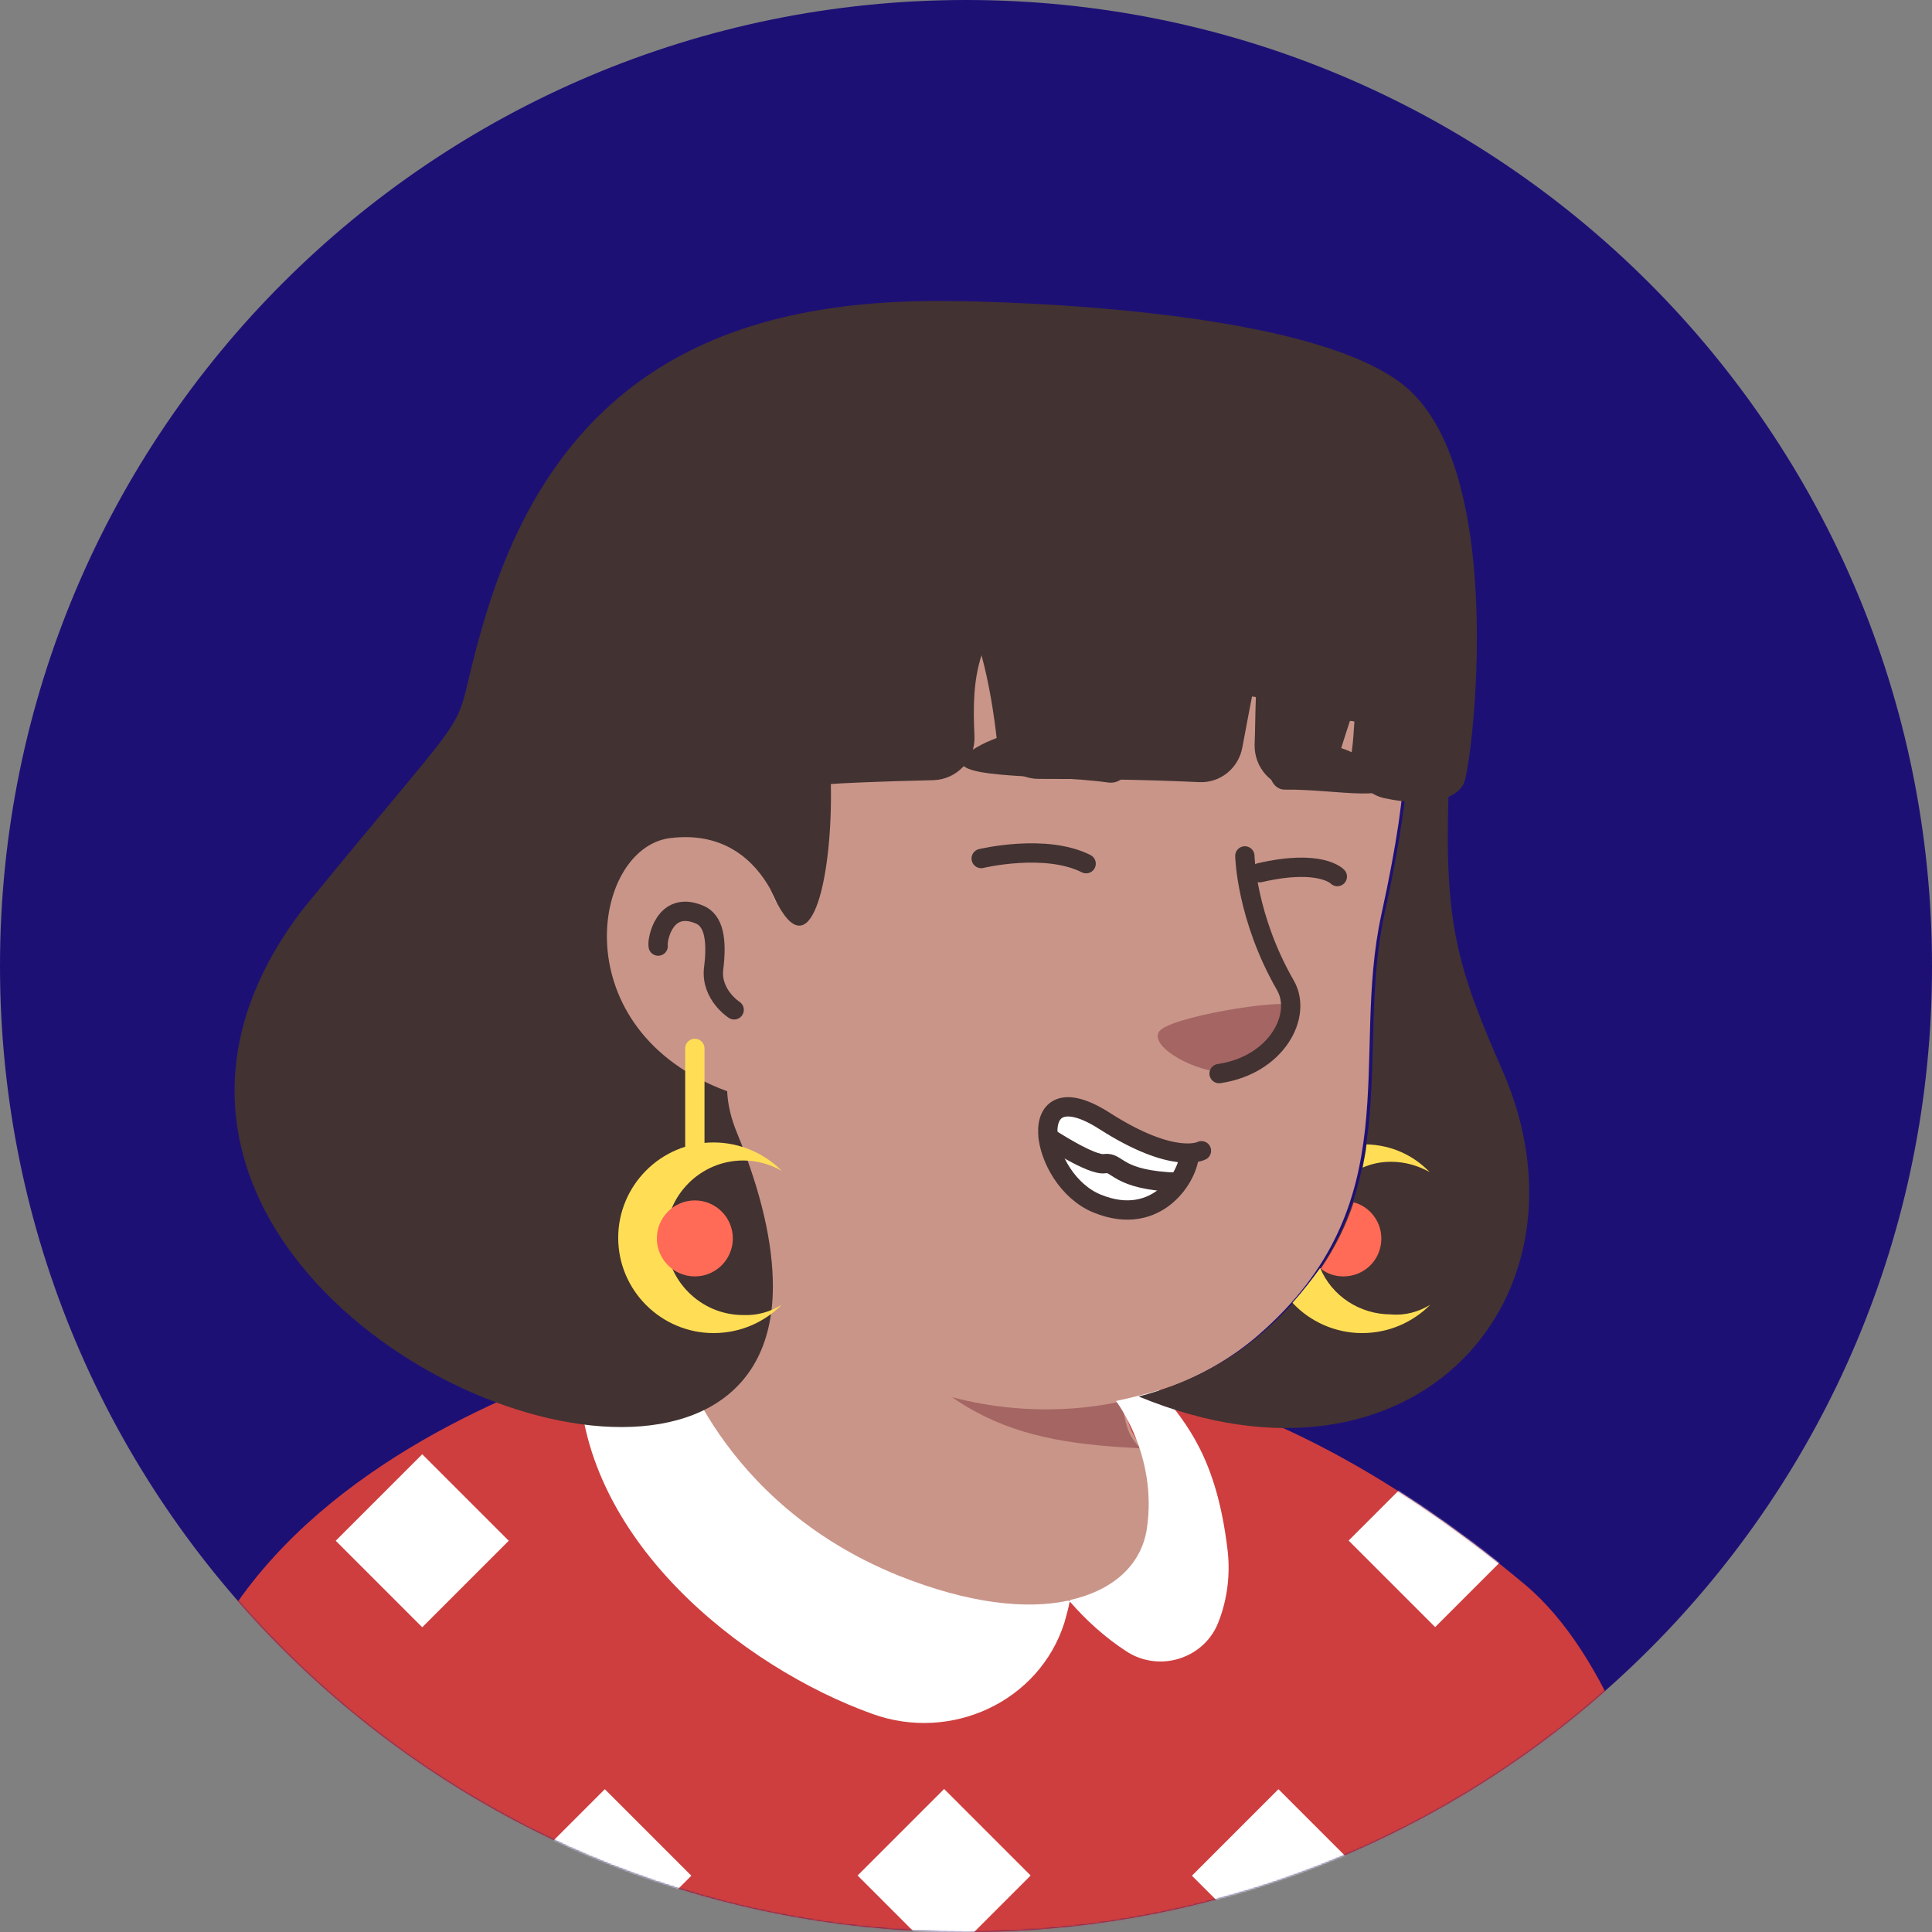 <svg width="1300" height="1300" viewBox="0 0 1300 1300" fill="none" xmlns="http://www.w3.org/2000/svg">
<rect x="0" y="0" width="1300" height="1300" fill="#808080" stroke="none"/>
<path d="M650 1300C290.71 1300 0 1008.86 0 650C0 290.71 291.141 0 650 0C1009.29 0 1300 291.141 1300 650C1300.43 1009.29 1009.29 1300 650 1300Z" fill="#1D1075"/>
<mask id="mask0_324_1764" style="mask-type:alpha" maskUnits="userSpaceOnUse" x="0" y="0" width="1301" height="1300">
<path d="M650 1300C290.71 1300 0 1008.86 0 650C0 290.71 291.141 0 650 0C1009.29 0 1300 291.141 1300 650C1300.43 1009.29 1009.29 1300 650 1300Z" fill="#F7C0B5"/>
</mask>
<g mask="url(#mask0_324_1764)">
<path d="M1012.27 1197.33C1009.23 1199.49 1005.77 1201.66 1002.73 1203.83C999.265 1205.99 996.232 1208.16 992.765 1209.89C989.732 1211.63 987.132 1213.36 984.099 1215.09C983.665 1215.53 983.232 1215.53 982.799 1215.96C972.832 1222.03 962.432 1227.66 952.032 1232.86C948.999 1234.59 945.532 1236.33 942.499 1237.63C942.499 1237.63 942.066 1238.06 941.632 1238.06C938.166 1239.79 934.699 1241.53 931.232 1243.26C924.299 1246.73 916.932 1249.76 909.999 1252.79C906.532 1254.53 902.632 1255.83 899.166 1257.13C895.699 1258.43 891.799 1260.16 888.332 1261.46C884.866 1262.76 880.966 1264.49 877.499 1265.79C877.499 1265.79 877.499 1265.79 877.065 1265.79C873.599 1267.09 869.699 1268.39 866.232 1269.69C858.432 1272.29 850.199 1274.89 842.399 1277.49C839.799 1278.36 836.766 1279.23 834.166 1280.09C825.932 1282.69 817.699 1284.86 809.466 1286.59C806.432 1287.46 803.399 1287.89 799.932 1288.76C792.132 1290.49 783.899 1292.23 776.099 1293.96C774.365 1294.39 773.066 1294.39 771.332 1294.83C768.732 1295.26 765.699 1295.69 763.099 1296.13C759.199 1296.56 755.732 1297.43 751.832 1297.86C750.099 1298.29 748.366 1298.29 746.632 1298.73C744.466 1299.16 741.865 1299.59 739.265 1299.59C732.332 1300.46 724.966 1301.33 718.032 1302.19C715.866 1302.63 713.266 1302.63 711.099 1303.06H710.666C707.632 1303.49 704.599 1303.49 701.566 1303.93C698.532 1304.36 695.499 1304.36 692.466 1304.36C690.732 1304.36 688.566 1304.79 686.832 1304.79C683.366 1304.79 680.332 1305.23 677.299 1305.23C672.966 1305.23 669.066 1305.66 664.732 1305.66C660.399 1305.66 656.499 1305.66 652.166 1305.66C649.132 1305.66 646.099 1305.66 643.066 1305.66C460.632 1303.06 295.966 1225.49 178.966 1102.43C178.966 1102.43 178.966 1101.99 178.532 1101.99C191.966 1075.56 241.799 1027.89 293.799 988.461C359.666 938.628 452.832 907.861 452.832 907.861C452.832 907.861 513.932 897.895 740.566 945.128C913.465 981.528 987.132 1129.29 1012.27 1197.33Z" fill="#C99589"/>
<path d="M788.665 1065.16C779.565 1109.8 720.631 1136.23 621.398 1096.36C499.631 1046.96 452.831 907.863 452.831 907.863C446.331 808.196 431.165 722.829 431.165 722.829C571.998 710.696 738.398 875.363 738.398 875.363L757.465 956.829C759.198 963.763 762.665 969.829 767.865 974.163C776.965 989.763 794.731 1036.56 788.665 1065.16Z" fill="#C99589"/>
<path d="M767.866 974.597C685.1 970.264 624 958.131 558.566 840.697C614.033 889.664 679.466 908.297 748.366 916.964L757.466 956.831C759.2 964.197 762.666 970.264 767.866 974.597Z" fill="#A56663"/>
<path d="M939.032 452.43C946.832 488.83 950.732 518.296 929.499 615.363C908.265 712.43 948.999 809.496 846.732 898.33C777.832 958.13 657.365 969.396 561.165 903.963C528.665 881.863 498.765 851.096 474.499 810.796C455.432 779.163 433.332 749.263 408.632 721.963C374.399 684.696 333.232 609.73 353.599 477.13C386.532 261.33 600.165 236.63 726.265 260.463C852.365 284.296 917.799 356.23 939.032 452.43Z" fill="#C99589"/>
<path d="M524.333 621.86C524.333 621.86 510.9 556.861 447.633 564.661C393.033 571.594 373.966 702.46 497.9 738.86" fill="#C99589"/>
<path d="M493.998 679.497C493.998 679.497 478.398 669.53 480.132 652.197C482.732 631.83 480.132 619.263 470.598 615.363C446.765 605.397 441.998 633.13 442.865 636.597" stroke="#423232" stroke-width="13" stroke-miterlimit="10" stroke-linecap="round" stroke-linejoin="round"/>
<path d="M824.633 721.529C824.633 721.529 841.1 722.396 856.7 703.763C865.366 693.363 872.733 680.363 867.966 676.463C863.2 672.129 784.766 684.263 779.566 694.663C774.366 705.063 804.7 721.529 824.633 721.529Z" fill="#A56663"/>
<path d="M837.633 575.928C837.633 575.928 838.499 617.094 864.933 663.028C876.633 683.394 858.866 716.761 820.299 722.394" stroke="#423232" stroke-width="13" stroke-miterlimit="10" stroke-linecap="round" stroke-linejoin="round"/>
<path d="M1158.24 1465.29H62.776C62.776 1465.29 69.276 1264.22 135.143 1120.79C184.976 1012.46 302.41 952.223 389.943 921.023C414.643 912.356 437.176 905.857 454.51 901.09C454.51 903.257 454.943 904.99 454.943 907.156C454.943 907.156 501.743 1046.26 623.51 1095.66C722.743 1135.96 781.676 1109.09 790.776 1064.46C796.41 1035.86 778.643 989.057 769.543 973.89C764.343 969.557 760.876 963.057 759.143 956.557L755.676 942.257C763.91 940.523 771.71 938.357 779.51 935.757C782.11 934.89 784.276 934.023 786.876 933.156C842.776 947.89 926.843 982.99 1026.08 1066.19C1138.31 1160.22 1158.24 1465.29 1158.24 1465.29Z" fill="#CE3E3E"/>
<mask id="mask1_324_1764" style="mask-type:alpha" maskUnits="userSpaceOnUse" x="62" y="901" width="1097" height="565">
<path d="M1158.24 1465.29H62.776C62.776 1465.29 69.276 1264.22 135.143 1120.79C184.976 1012.46 302.41 952.223 389.943 921.023C414.643 912.356 437.176 905.857 454.51 901.09C454.51 903.257 454.943 904.99 454.943 907.156C454.943 907.156 501.743 1046.26 623.51 1095.66C722.743 1135.96 781.676 1109.09 790.776 1064.46C796.41 1035.86 778.643 989.057 769.543 973.89C764.343 969.557 760.876 963.057 759.143 956.557L755.676 942.257C763.91 940.523 771.71 938.357 779.51 935.757C782.11 934.89 784.276 934.023 786.876 933.156C842.776 947.89 926.843 982.99 1026.08 1066.19C1138.31 1160.22 1158.24 1465.29 1158.24 1465.29Z" fill="#CE3E3E"/>
</mask>
<g mask="url(#mask1_324_1764)">
<path d="M512.421 978.391L454.203 1036.61L512.421 1094.83L570.638 1036.61L512.421 978.391Z" fill="white"/>
<path d="M740.424 978.563L682.207 1036.78L740.424 1095L798.642 1036.78L740.424 978.563Z" fill="white"/>
<path d="M284.112 978.525L225.895 1036.74L284.112 1094.96L342.33 1036.74L284.112 978.525Z" fill="white"/>
<path d="M965.684 978.391L907.466 1036.61L965.684 1094.83L1023.9 1036.61L965.684 978.391Z" fill="white"/>
<path d="M406.969 1203.91L348.751 1262.13L406.969 1320.35L465.187 1262.13L406.969 1203.91Z" fill="white"/>
<path d="M635.277 1203.77L577.06 1261.99L635.277 1320.21L693.495 1261.99L635.277 1203.77Z" fill="white"/>
<path d="M860.232 1203.91L802.014 1262.12L860.232 1320.34L918.45 1262.12L860.232 1203.91Z" fill="white"/>
</g>
<path d="M719.71 1077.89C719.71 1077.89 689.81 1100.42 696.31 1121.66C702.377 1142.89 760.444 1139.42 771.71 1121.66C782.544 1103.89 734.01 1073.99 719.71 1077.89Z" fill="#CE3E3E"/>
<path d="M719.276 1077.46C719.71 1077.89 719.71 1077.89 720.143 1078.32C720.143 1077.89 720.143 1077.46 720.143 1077.46C719.71 1077.02 719.276 1077.02 719.276 1077.46Z" fill="white"/>
<path d="M604.443 1060.12C482.677 1010.72 454.943 907.157 454.943 907.157C454.943 904.99 454.51 903.257 454.51 901.09C454.077 894.59 452.777 875.957 451.91 869.457C444.11 872.057 434.577 877.257 425.91 882.024C410.31 891.124 397.743 904.124 389.943 920.157C389.943 920.59 389.51 920.59 389.51 921.024C388.643 1034.99 500.01 1122.09 587.11 1153.29C639.977 1172.36 699.343 1145.06 716.243 1091.76C717.543 1086.99 718.843 1082.66 719.71 1077.89C719.277 1077.46 719.277 1077.46 718.843 1077.02C690.677 1083.09 652.11 1079.19 604.443 1060.12Z" fill="white"/>
<path d="M825.877 1041.92C818.51 981.691 799.01 958.291 779.943 935.324C772.143 937.924 759.143 940.958 750.91 942.691C750.91 942.691 779.077 979.091 771.71 1028.49C768.243 1051.89 750.477 1069.66 720.143 1076.59C720.143 1077.02 720.143 1077.02 719.71 1077.46C730.977 1090.46 743.543 1101.72 757.41 1110.82C779.943 1125.99 811.143 1116.02 820.243 1090.46C825.877 1075.72 828.043 1058.82 825.877 1041.92Z" fill="white"/>
<path d="M277.276 1465.29L257.776 1304.96" stroke="#544D4D" stroke-width="13" stroke-miterlimit="10" stroke-linecap="round" stroke-linejoin="round"/>
<path d="M1033.88 1249.92C1033.88 1249.92 1020.88 1281.56 1024.78 1313.19C1028.68 1344.82 1039.94 1391.19 1023.91 1465.29" stroke="#544D4D" stroke-width="13" stroke-miterlimit="10" stroke-linecap="round" stroke-linejoin="round"/>
<path d="M745.802 526.549C755.216 527.849 762.491 517.882 759.068 508.349C757.356 503.149 754.36 498.382 749.653 495.349C735.104 486.249 680.759 485.382 652.088 506.182C626.841 525.249 703.01 520.482 745.802 526.549Z" fill="#423232"/>
<path d="M864.333 531.315C856.63 531.315 851.923 521.348 855.774 513.115C857.914 508.782 860.909 504.882 865.188 502.715C878.454 496.215 913.971 500.115 929.804 522.215C943.925 541.715 899.85 530.882 864.333 531.315Z" fill="#423232"/>
<path d="M730.824 581.147C703.437 567.281 660.217 577.681 660.217 577.681" stroke="#423232" stroke-width="13" stroke-miterlimit="10" stroke-linecap="round" stroke-linejoin="round"/>
<path d="M899.853 589.819C899.853 589.819 888.727 577.685 847.647 587.219" stroke="#423232" stroke-width="13" stroke-miterlimit="10" stroke-linecap="round" stroke-linejoin="round"/>
<path d="M800.185 776.042C800.618 790.342 779.385 826.742 738.218 809.842C698.785 793.808 687.085 718.408 743.418 754.375C772.885 773.008 790.651 776.042 800.185 776.042Z" fill="white"/>
<path d="M808.417 774.308C808.417 774.308 790.217 784.275 743.417 754.375C687.517 718.408 698.784 793.808 738.217 809.842C779.384 826.742 800.617 789.908 800.184 776.042" stroke="#423232" stroke-width="13" stroke-miterlimit="10" stroke-linecap="round" stroke-linejoin="round"/>
<path d="M705.285 765.207C705.285 765.207 734.752 784.707 743.419 782.974C752.518 781.674 751.218 794.24 792.385 795.54" stroke="#423232" stroke-width="13" stroke-miterlimit="10" stroke-linecap="round" stroke-linejoin="round"/>
<path d="M766.188 939.662C797.821 931.429 825.988 917.129 848.954 897.195C951.221 808.795 910.488 711.295 931.721 614.229C938.654 583.029 942.554 558.762 945.154 539.262C941.688 538.829 937.788 538.395 933.888 537.529C918.288 535.362 907.888 521.062 909.621 505.462C910.488 498.962 910.921 492.462 911.354 485.529C909.621 485.095 910.054 485.095 908.321 485.095C905.721 493.329 902.688 501.995 900.521 510.229C896.621 523.229 884.054 531.462 871.054 530.595H870.621C855.454 529.295 844.188 516.729 844.188 501.562C844.621 490.729 844.621 479.895 845.054 469.062C843.321 468.629 844.188 469.062 842.454 468.629C840.288 479.895 838.121 491.162 835.954 502.862C833.354 517.162 820.788 527.129 806.488 526.262C769.221 524.529 732.388 524.095 699.021 524.095C684.288 524.095 672.154 513.262 670.854 498.529C668.688 479.462 665.654 460.395 660.454 440.895C654.821 458.229 654.821 476.429 655.688 495.062C656.554 511.095 643.988 524.529 627.954 524.962C589.388 525.829 563.388 527.129 559.054 527.562C560.354 586.929 546.921 652.795 523.088 608.162C521.354 605.129 520.054 602.095 518.321 598.195C508.354 580.429 488.421 559.195 450.721 563.962C397.854 570.895 378.354 693.529 489.288 734.262C489.721 743.362 491.888 752.462 495.788 761.995C512.688 803.162 520.054 837.395 520.054 865.562C520.054 1028.93 252.688 960.895 177.288 812.695C148.255 755.062 147.821 685.729 202.854 612.929C337.621 447.829 297.321 510.662 327.221 412.729C376.188 252.395 487.988 201.262 636.188 202.562C636.188 202.562 882.754 202.562 948.188 262.362C1013.62 322.162 991.088 508.929 985.454 525.829C983.721 531.029 979.388 534.062 974.621 536.229C972.021 621.595 980.688 651.495 1011.02 720.395C1077.32 872.062 952.088 1016.36 766.188 939.662Z" fill="#423232"/>
<path d="M523.087 608.594C521.353 605.56 520.053 602.527 518.32 598.627C520.053 602.094 521.787 605.56 523.087 608.594Z" fill="#FEE4BF"/>
<path d="M467.543 705.469V779.135" stroke="#FFDE55" stroke-width="13" stroke-miterlimit="10" stroke-linecap="round" stroke-linejoin="round"/>
<path d="M526.043 877.933C514.343 889.633 498.31 897 480.11 897C445.01 897 415.977 868.4 415.977 832.867C415.977 797.767 444.577 768.733 480.11 768.733C497.877 768.733 514.343 776.1 526.043 787.8C518.243 783.467 509.577 780.867 500.043 780.867C471.443 780.867 448.043 804.267 448.043 832.867C448.043 861.467 471.443 884.867 500.043 884.867C509.577 885.3 518.243 882.7 526.043 877.933Z" fill="#FFDE55"/>
<path d="M467.543 858.867C481.663 858.867 493.11 847.42 493.11 833.3C493.11 819.18 481.663 807.733 467.543 807.733C453.423 807.733 441.977 819.18 441.977 833.3C441.977 847.42 453.423 858.867 467.543 858.867Z" fill="#FF6B57"/>
<path d="M961.977 788.667C954.177 784.333 945.51 781.733 935.977 781.733C929.043 781.733 922.977 783.033 916.91 785.633C917.777 780.433 919.077 775.233 919.51 770.033C936.41 770.467 951.143 777.4 961.977 788.667Z" fill="#FFDE55"/>
<path d="M962.411 877.933C950.711 889.633 934.677 897 916.477 897C898.277 897 881.377 889.2 869.677 876.633C876.611 868.833 882.677 861.033 888.311 853.233C896.111 871.867 914.744 884.433 935.977 884.433C945.511 885.3 954.611 882.7 962.411 877.933Z" fill="#FFDE55"/>
<path d="M929.477 833.3C929.477 847.6 918.21 858.867 903.91 858.867C898.277 858.867 893.077 857.133 888.744 853.667C898.71 838.933 906.077 823.767 910.844 809.033C921.244 811.633 929.477 821.6 929.477 833.3Z" fill="#FF6B57"/>
</g>
</svg>
